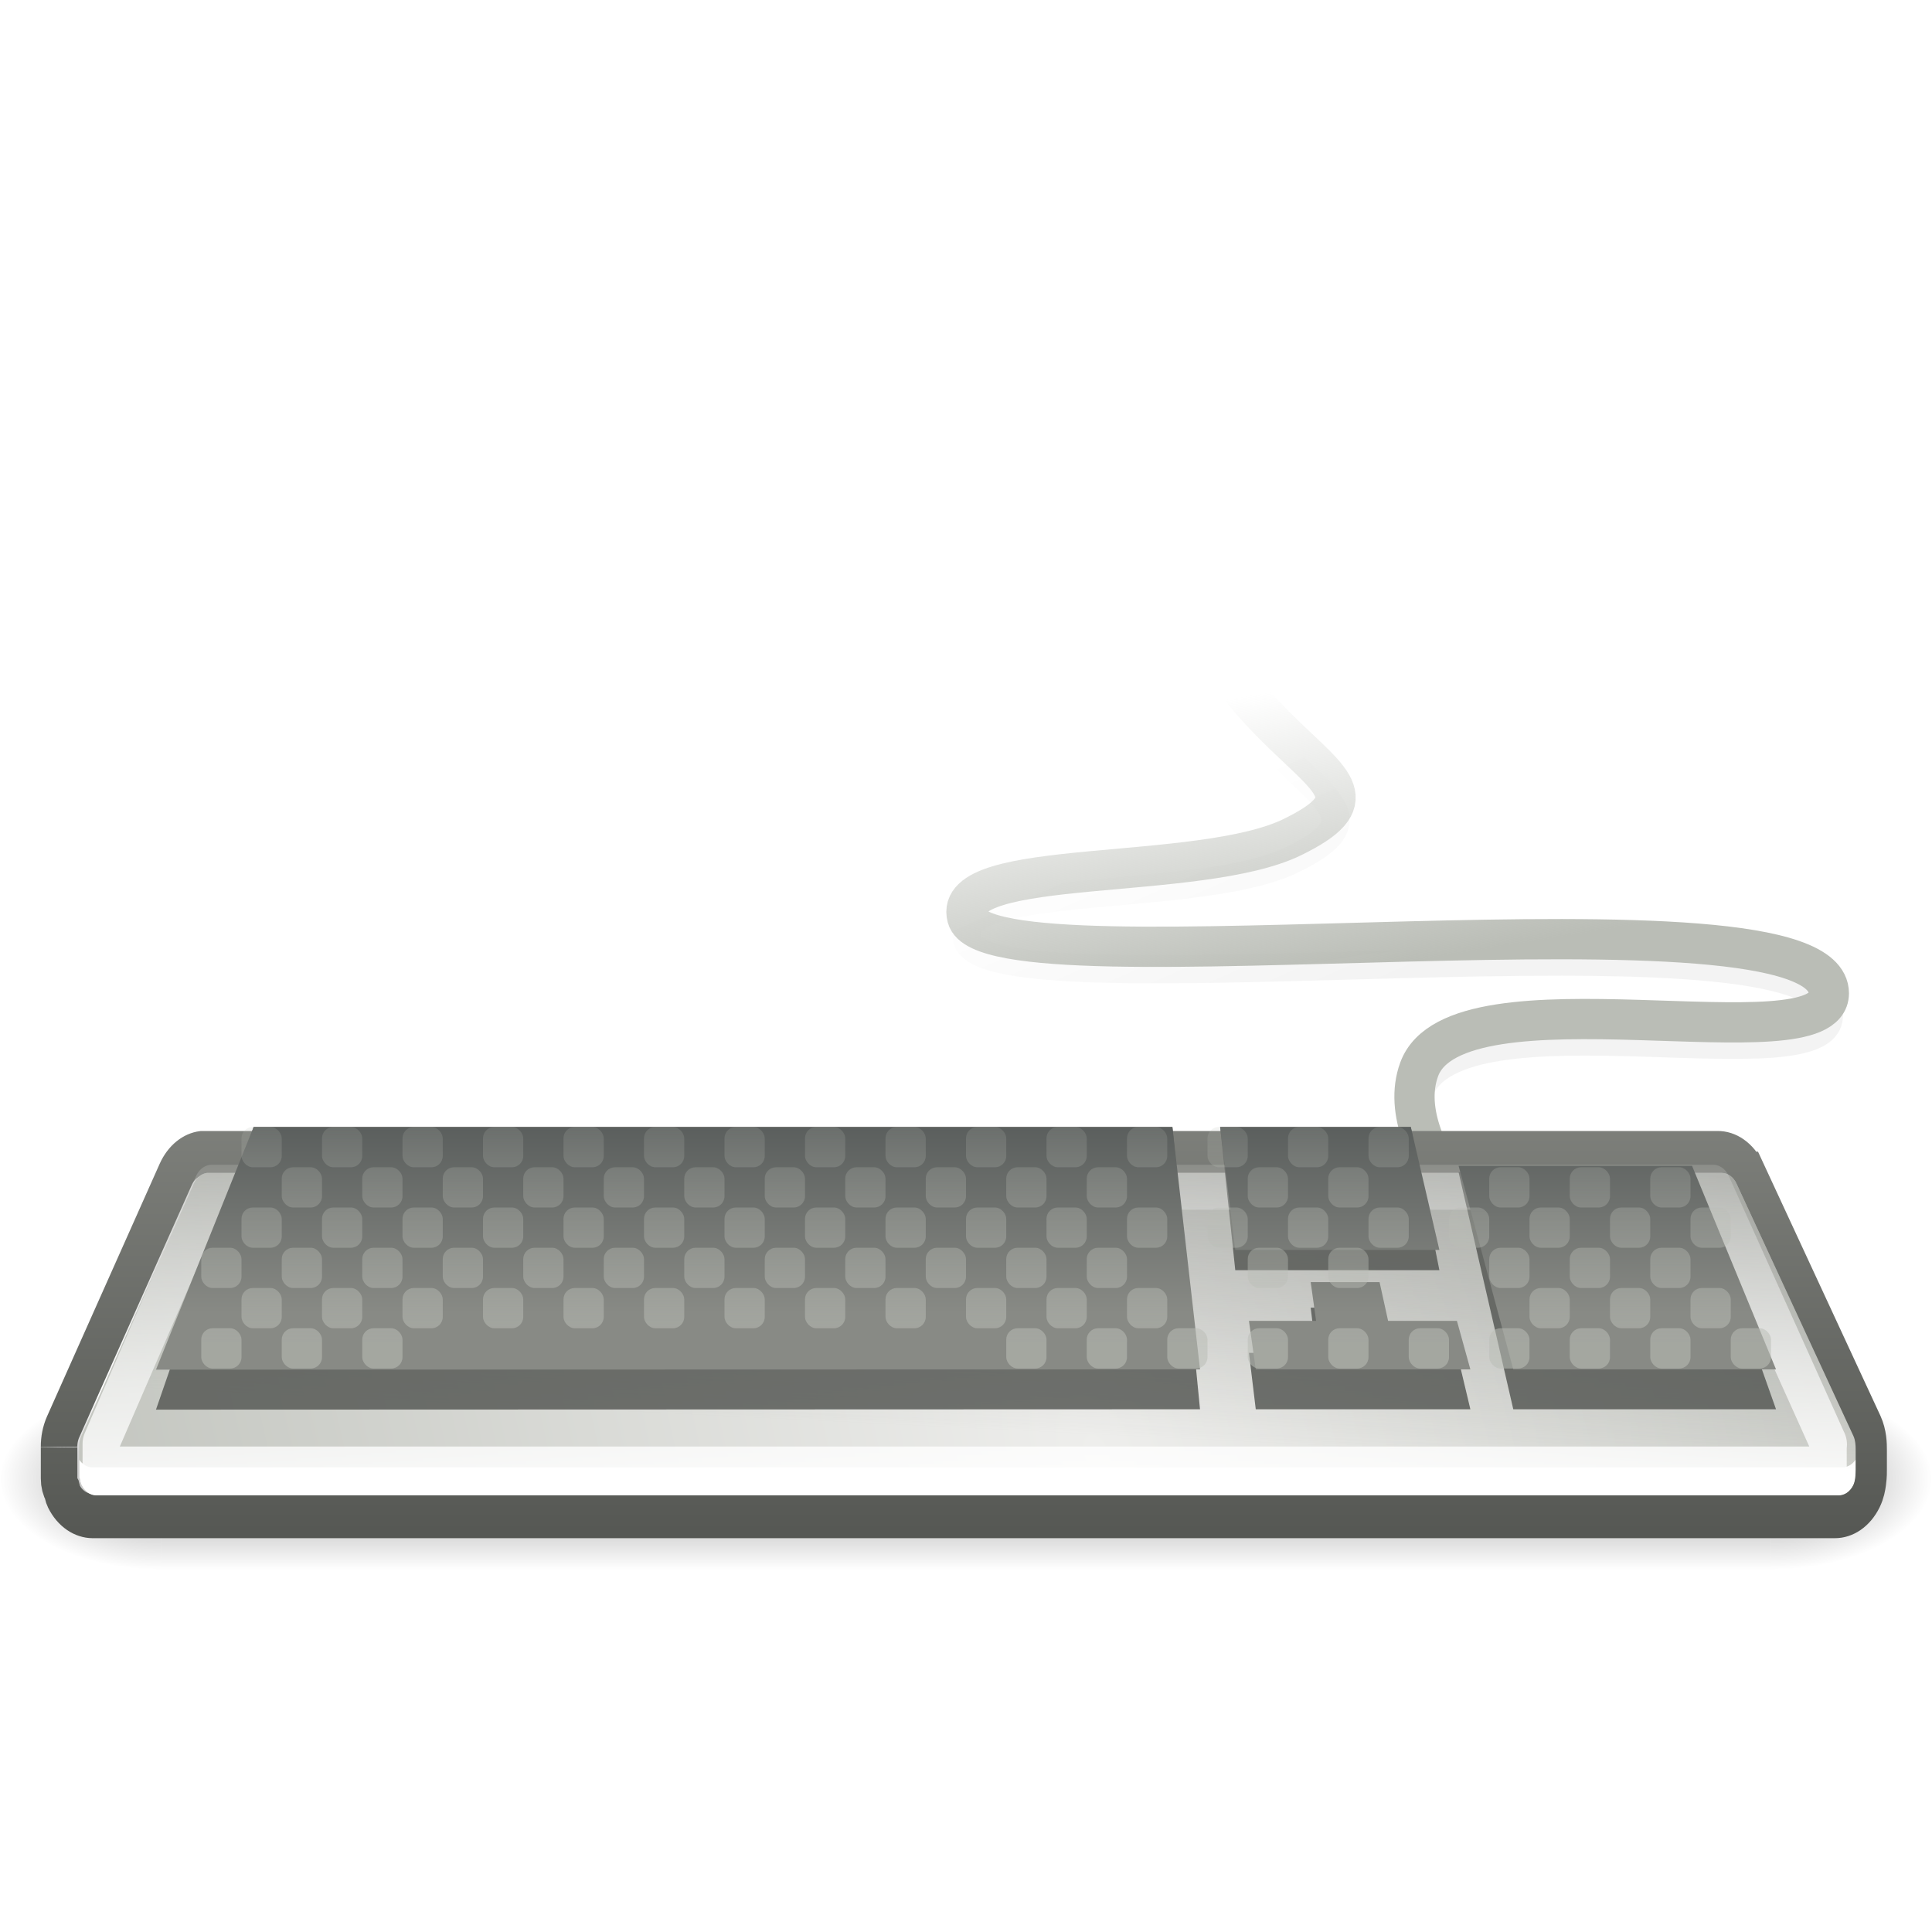 <svg xmlns="http://www.w3.org/2000/svg" xmlns:svg="http://www.w3.org/2000/svg" xmlns:xlink="http://www.w3.org/1999/xlink" id="svg8004" width="48" height="48"><defs id="defs8006"><linearGradient id="linearGradient5870" x1="305.5" x2="305.5" y1="83.375" y2="75.624" gradientUnits="userSpaceOnUse" xlink:href="#linearGradient3832"/><linearGradient id="linearGradient5868" x1="305.5" x2="305.5" y1="83.375" y2="75.624" gradientUnits="userSpaceOnUse" xlink:href="#linearGradient3832"/><linearGradient id="linearGradient5866" x1="305.5" x2="305.5" y1="83.375" y2="75.624" gradientUnits="userSpaceOnUse" xlink:href="#linearGradient3832"/><linearGradient id="linearGradient5864" x1="305.5" x2="305.5" y1="83.375" y2="75.624" gradientUnits="userSpaceOnUse" xlink:href="#linearGradient3832"/><linearGradient id="linearGradient5862" x1="305.5" x2="305.5" y1="83.375" y2="75.624" gradientUnits="userSpaceOnUse" xlink:href="#linearGradient3832"/><linearGradient id="linearGradient5860" x1="305.5" x2="305.5" y1="83.375" y2="75.624" gradientUnits="userSpaceOnUse" xlink:href="#linearGradient3832"/><linearGradient id="linearGradient5858" x1="305.5" x2="305.5" y1="83.375" y2="75.624" gradientUnits="userSpaceOnUse" xlink:href="#linearGradient3832"/><linearGradient id="linearGradient5856" x1="305.5" x2="305.5" y1="83.375" y2="75.624" gradientUnits="userSpaceOnUse" xlink:href="#linearGradient3832"/><linearGradient id="linearGradient5854" x1="305.5" x2="305.5" y1="83.375" y2="75.624" gradientUnits="userSpaceOnUse" xlink:href="#linearGradient3832"/><linearGradient id="linearGradient5852" x1="305.5" x2="305.5" y1="83.375" y2="75.624" gradientUnits="userSpaceOnUse" xlink:href="#linearGradient3832"/><linearGradient id="linearGradient5850" x1="305.5" x2="305.5" y1="83.375" y2="75.624" gradientUnits="userSpaceOnUse" xlink:href="#linearGradient3832"/><linearGradient id="linearGradient5848" x1="305.5" x2="305.5" y1="83.375" y2="75.624" gradientUnits="userSpaceOnUse" xlink:href="#linearGradient3832"/><linearGradient id="linearGradient5846" x1="305.5" x2="305.5" y1="83.375" y2="75.624" gradientUnits="userSpaceOnUse" xlink:href="#linearGradient3832"/><linearGradient id="linearGradient5844" x1="305.5" x2="305.5" y1="83.375" y2="75.624" gradientUnits="userSpaceOnUse" xlink:href="#linearGradient3832"/><linearGradient id="linearGradient5842" x1="305.5" x2="305.5" y1="83.375" y2="75.624" gradientUnits="userSpaceOnUse" xlink:href="#linearGradient3832"/><linearGradient id="linearGradient5840" x1="305.5" x2="305.5" y1="83.375" y2="75.624" gradientUnits="userSpaceOnUse" xlink:href="#linearGradient3832"/><linearGradient id="linearGradient5838" x1="305.5" x2="305.5" y1="83.375" y2="75.624" gradientUnits="userSpaceOnUse" xlink:href="#linearGradient3832"/><linearGradient id="linearGradient5836" x1="305.5" x2="305.5" y1="83.375" y2="75.624" gradientUnits="userSpaceOnUse" xlink:href="#linearGradient3832"/><linearGradient id="linearGradient5834" x1="305.5" x2="305.5" y1="83.375" y2="75.624" gradientUnits="userSpaceOnUse" xlink:href="#linearGradient3832"/><linearGradient id="linearGradient5832" x1="305.5" x2="305.5" y1="83.375" y2="75.624" gradientUnits="userSpaceOnUse" xlink:href="#linearGradient3832"/><linearGradient id="linearGradient5830" x1="305.5" x2="305.5" y1="83.375" y2="75.624" gradientUnits="userSpaceOnUse" xlink:href="#linearGradient3832"/><linearGradient id="linearGradient5828" x1="305.5" x2="305.5" y1="83.375" y2="75.624" gradientUnits="userSpaceOnUse" xlink:href="#linearGradient3832"/><linearGradient id="linearGradient5826" x1="305.5" x2="305.5" y1="83.375" y2="75.624" gradientUnits="userSpaceOnUse" xlink:href="#linearGradient3832"/><linearGradient id="linearGradient5824" x1="305.5" x2="305.5" y1="83.375" y2="75.624" gradientUnits="userSpaceOnUse" xlink:href="#linearGradient3832"/><linearGradient id="linearGradient5822" x1="305.5" x2="305.5" y1="83.375" y2="75.624" gradientUnits="userSpaceOnUse" xlink:href="#linearGradient3832"/><linearGradient id="linearGradient5820" x1="305.5" x2="305.5" y1="83.375" y2="75.624" gradientUnits="userSpaceOnUse" xlink:href="#linearGradient3832"/><linearGradient id="linearGradient5818" x1="305.5" x2="305.5" y1="83.375" y2="75.624" gradientUnits="userSpaceOnUse" xlink:href="#linearGradient3832"/><linearGradient id="linearGradient5816" x1="305.5" x2="305.5" y1="83.375" y2="75.624" gradientUnits="userSpaceOnUse" xlink:href="#linearGradient3832"/><linearGradient id="linearGradient5814" x1="305.5" x2="305.5" y1="83.375" y2="75.624" gradientUnits="userSpaceOnUse" xlink:href="#linearGradient3832"/><linearGradient id="linearGradient5812" x1="305.5" x2="305.5" y1="83.375" y2="75.624" gradientUnits="userSpaceOnUse" xlink:href="#linearGradient3832"/><linearGradient id="linearGradient5810" x1="305.5" x2="305.5" y1="83.375" y2="75.624" gradientUnits="userSpaceOnUse" xlink:href="#linearGradient3832"/><linearGradient id="linearGradient5808" x1="305.5" x2="305.5" y1="83.375" y2="75.624" gradientUnits="userSpaceOnUse" xlink:href="#linearGradient3832"/><linearGradient id="linearGradient5806" x1="305.5" x2="305.5" y1="83.375" y2="75.624" gradientUnits="userSpaceOnUse" xlink:href="#linearGradient3832"/><linearGradient id="linearGradient5804" x1="305.5" x2="305.5" y1="83.375" y2="75.624" gradientUnits="userSpaceOnUse" xlink:href="#linearGradient3832"/><linearGradient id="linearGradient5802" x1="305.5" x2="305.5" y1="83.375" y2="75.624" gradientUnits="userSpaceOnUse" xlink:href="#linearGradient3832"/><linearGradient id="linearGradient5800" x1="305.5" x2="305.5" y1="83.375" y2="75.624" gradientUnits="userSpaceOnUse" xlink:href="#linearGradient3832"/><linearGradient id="linearGradient5798" x1="305.5" x2="305.5" y1="83.375" y2="75.624" gradientUnits="userSpaceOnUse" xlink:href="#linearGradient3832"/><linearGradient id="linearGradient5796" x1="305.5" x2="305.5" y1="83.375" y2="75.624" gradientUnits="userSpaceOnUse" xlink:href="#linearGradient3832"/><linearGradient id="linearGradient5794" x1="305.5" x2="305.5" y1="83.375" y2="75.624" gradientUnits="userSpaceOnUse" xlink:href="#linearGradient3832"/><linearGradient id="linearGradient5792" x1="305.5" x2="305.5" y1="83.375" y2="75.624" gradientUnits="userSpaceOnUse" xlink:href="#linearGradient3832"/><linearGradient id="linearGradient5790" x1="305.5" x2="305.5" y1="83.375" y2="75.624" gradientUnits="userSpaceOnUse" xlink:href="#linearGradient3832"/><linearGradient id="linearGradient5788" x1="305.5" x2="305.5" y1="83.375" y2="75.624" gradientUnits="userSpaceOnUse" xlink:href="#linearGradient3832"/><linearGradient id="linearGradient5786" x1="305.5" x2="305.5" y1="83.375" y2="75.624" gradientUnits="userSpaceOnUse" xlink:href="#linearGradient3832"/><linearGradient id="linearGradient5784" x1="305.5" x2="305.5" y1="83.375" y2="75.624" gradientUnits="userSpaceOnUse" xlink:href="#linearGradient3832"/><linearGradient id="linearGradient5782" x1="305.5" x2="305.5" y1="83.375" y2="75.624" gradientUnits="userSpaceOnUse" xlink:href="#linearGradient3832"/><linearGradient id="linearGradient5780" x1="305.5" x2="305.5" y1="83.375" y2="75.624" gradientUnits="userSpaceOnUse" xlink:href="#linearGradient3832"/><linearGradient id="linearGradient5778" x1="305.5" x2="305.5" y1="83.375" y2="75.624" gradientUnits="userSpaceOnUse" xlink:href="#linearGradient3832"/><linearGradient id="linearGradient5776" x1="305.5" x2="305.5" y1="83.375" y2="75.624" gradientUnits="userSpaceOnUse" xlink:href="#linearGradient3832"/><linearGradient id="linearGradient5774" x1="305.5" x2="305.5" y1="83.375" y2="75.624" gradientUnits="userSpaceOnUse" xlink:href="#linearGradient3832"/><linearGradient id="linearGradient5772" x1="305.5" x2="305.5" y1="83.375" y2="75.624" gradientUnits="userSpaceOnUse" xlink:href="#linearGradient3832"/><linearGradient id="linearGradient5770" x1="305.5" x2="305.5" y1="83.375" y2="75.624" gradientUnits="userSpaceOnUse" xlink:href="#linearGradient3832"/><linearGradient id="linearGradient5768" x1="305.5" x2="305.5" y1="83.375" y2="75.624" gradientUnits="userSpaceOnUse" xlink:href="#linearGradient3832"/><linearGradient id="linearGradient5766" x1="305.5" x2="305.5" y1="83.375" y2="75.624" gradientUnits="userSpaceOnUse" xlink:href="#linearGradient3832"/><linearGradient id="linearGradient5764" x1="305.5" x2="305.5" y1="83.375" y2="75.624" gradientUnits="userSpaceOnUse" xlink:href="#linearGradient3832"/><linearGradient id="linearGradient5762" x1="305.5" x2="305.5" y1="83.375" y2="75.624" gradientUnits="userSpaceOnUse" xlink:href="#linearGradient3832"/><linearGradient id="linearGradient5760" x1="305.5" x2="305.5" y1="83.375" y2="75.624" gradientUnits="userSpaceOnUse" xlink:href="#linearGradient3832"/><linearGradient id="linearGradient5758" x1="305.5" x2="305.5" y1="83.375" y2="75.624" gradientUnits="userSpaceOnUse" xlink:href="#linearGradient3832"/><linearGradient id="linearGradient5756" x1="305.5" x2="305.5" y1="83.375" y2="75.624" gradientUnits="userSpaceOnUse" xlink:href="#linearGradient3832"/><linearGradient id="linearGradient5754" x1="305.5" x2="305.5" y1="83.375" y2="75.624" gradientUnits="userSpaceOnUse" xlink:href="#linearGradient3832"/><linearGradient id="linearGradient5752" x1="305.5" x2="305.5" y1="83.375" y2="75.624" gradientUnits="userSpaceOnUse" xlink:href="#linearGradient3832"/><linearGradient id="linearGradient5750" x1="305.5" x2="305.5" y1="83.375" y2="75.624" gradientUnits="userSpaceOnUse" xlink:href="#linearGradient3832"/><linearGradient id="linearGradient5748" x1="305.5" x2="305.5" y1="83.375" y2="75.624" gradientUnits="userSpaceOnUse" xlink:href="#linearGradient3832"/><linearGradient id="linearGradient5746" x1="305.5" x2="305.5" y1="83.375" y2="75.624" gradientUnits="userSpaceOnUse" xlink:href="#linearGradient3832"/><linearGradient id="linearGradient5744" x1="305.5" x2="305.5" y1="83.375" y2="75.624" gradientUnits="userSpaceOnUse" xlink:href="#linearGradient3832"/><linearGradient id="linearGradient5742" x1="305.5" x2="305.5" y1="83.375" y2="75.624" gradientUnits="userSpaceOnUse" xlink:href="#linearGradient3832"/><linearGradient id="linearGradient5740" x1="305.5" x2="305.5" y1="83.375" y2="75.624" gradientUnits="userSpaceOnUse" xlink:href="#linearGradient3832"/><linearGradient id="linearGradient5738" x1="305.5" x2="305.5" y1="83.375" y2="75.624" gradientUnits="userSpaceOnUse" xlink:href="#linearGradient3832"/><linearGradient id="linearGradient5736" x1="305.5" x2="305.5" y1="83.375" y2="75.624" gradientUnits="userSpaceOnUse" xlink:href="#linearGradient3832"/><linearGradient id="linearGradient5734" x1="305.5" x2="305.5" y1="83.375" y2="75.624" gradientUnits="userSpaceOnUse" xlink:href="#linearGradient3832"/><linearGradient id="linearGradient5732" x1="305.5" x2="305.5" y1="83.375" y2="75.624" gradientUnits="userSpaceOnUse" xlink:href="#linearGradient3832"/><linearGradient id="linearGradient5730" x1="305.5" x2="305.5" y1="83.375" y2="75.624" gradientUnits="userSpaceOnUse" xlink:href="#linearGradient3832"/><linearGradient id="linearGradient5728" x1="305.5" x2="305.5" y1="83.375" y2="75.624" gradientUnits="userSpaceOnUse" xlink:href="#linearGradient3832"/><linearGradient id="linearGradient5726" x1="305.5" x2="305.5" y1="83.375" y2="75.624" gradientUnits="userSpaceOnUse" xlink:href="#linearGradient3832"/><linearGradient id="linearGradient5724" x1="305.5" x2="305.5" y1="83.375" y2="75.624" gradientUnits="userSpaceOnUse" xlink:href="#linearGradient3832"/><linearGradient id="linearGradient5722" x1="305.5" x2="305.5" y1="83.375" y2="75.624" gradientUnits="userSpaceOnUse" xlink:href="#linearGradient3832"/><linearGradient id="linearGradient5720" x1="305.5" x2="305.5" y1="83.375" y2="75.624" gradientUnits="userSpaceOnUse" xlink:href="#linearGradient3832"/><linearGradient id="linearGradient5718" x1="305.5" x2="305.5" y1="83.375" y2="75.624" gradientUnits="userSpaceOnUse" xlink:href="#linearGradient3832"/><linearGradient id="linearGradient5716" x1="305.5" x2="305.5" y1="83.375" y2="75.624" gradientUnits="userSpaceOnUse" xlink:href="#linearGradient3832"/><linearGradient id="linearGradient5714" x1="305.5" x2="305.5" y1="83.375" y2="75.624" gradientUnits="userSpaceOnUse" xlink:href="#linearGradient3832"/><linearGradient id="linearGradient5712" x1="305.5" x2="305.5" y1="83.375" y2="75.624" gradientUnits="userSpaceOnUse" xlink:href="#linearGradient3832"/><linearGradient id="linearGradient5710" x1="305.5" x2="305.5" y1="83.375" y2="75.624" gradientUnits="userSpaceOnUse" xlink:href="#linearGradient3832"/><linearGradient id="linearGradient5708" x1="305.5" x2="305.5" y1="83.375" y2="75.624" gradientUnits="userSpaceOnUse" xlink:href="#linearGradient3832"/><linearGradient id="linearGradient5706" x1="305.5" x2="305.5" y1="83.375" y2="75.624" gradientUnits="userSpaceOnUse" xlink:href="#linearGradient3832"/><linearGradient id="linearGradient5704" x1="305.5" x2="305.5" y1="83.375" y2="75.624" gradientUnits="userSpaceOnUse" xlink:href="#linearGradient3832"/><linearGradient id="linearGradient5702" x1="305.5" x2="305.5" y1="83.375" y2="75.624" gradientUnits="userSpaceOnUse" xlink:href="#linearGradient3832"/><linearGradient id="linearGradient5700" x1="305.5" x2="305.5" y1="83.375" y2="75.624" gradientUnits="userSpaceOnUse" xlink:href="#linearGradient3832"/><linearGradient id="linearGradient5698" x1="305.5" x2="305.5" y1="83.375" y2="75.624" gradientUnits="userSpaceOnUse" xlink:href="#linearGradient3832"/><linearGradient id="linearGradient5696" x1="305.5" x2="305.5" y1="83.375" y2="75.624" gradientUnits="userSpaceOnUse" xlink:href="#linearGradient3832"/><linearGradient id="linearGradient5694" x1="305.5" x2="305.5" y1="83.375" y2="75.624" gradientUnits="userSpaceOnUse" xlink:href="#linearGradient3832"/><linearGradient id="linearGradient5692" x1="305.5" x2="305.5" y1="83.375" y2="75.624" gradientUnits="userSpaceOnUse" xlink:href="#linearGradient3832"/><linearGradient id="linearGradient5690" x1="305.5" x2="305.5" y1="83.375" y2="75.624" gradientUnits="userSpaceOnUse" xlink:href="#linearGradient3832"/><linearGradient id="linearGradient5688" x1="305.5" x2="305.5" y1="83.375" y2="75.624" gradientUnits="userSpaceOnUse" xlink:href="#linearGradient3832"/><linearGradient id="linearGradient5686" x1="305.5" x2="305.5" y1="83.375" y2="75.624" gradientUnits="userSpaceOnUse" xlink:href="#linearGradient3832"/><linearGradient id="linearGradient5684" x1="305.5" x2="305.5" y1="83.375" y2="75.624" gradientUnits="userSpaceOnUse" xlink:href="#linearGradient3832"/><linearGradient id="linearGradient5682" x1="305.5" x2="305.5" y1="83.375" y2="75.624" gradientUnits="userSpaceOnUse" xlink:href="#linearGradient3832"/><linearGradient id="linearGradient3832"><stop id="stop3834" offset="0" stop-color="#babdb6" stop-opacity="1"/><stop id="stop3836" offset="1" stop-color="#babdb6" stop-opacity="0"/></linearGradient><linearGradient id="linearGradient5872" x1="305.5" x2="305.5" y1="83.375" y2="75.624" gradientUnits="userSpaceOnUse" xlink:href="#linearGradient3832"/><linearGradient id="linearGradient4574"><stop id="stop4576" offset="0" stop-color="#2e3436" stop-opacity="1"/><stop id="stop4578" offset="1" stop-color="#888a85" stop-opacity="1"/></linearGradient><linearGradient id="linearGradient5971" x1="316.183" x2="316.183" y1="83.225" y2="90.82" gradientTransform="matrix(0.958,0,0,1.206,-282.667,-76.91)" gradientUnits="userSpaceOnUse" xlink:href="#linearGradient4574"/><linearGradient id="linearGradient3833"><stop id="stop3835" offset="0" stop-color="#fff" stop-opacity="1"/><stop id="stop3837" offset="1" stop-color="#fff" stop-opacity="0"/></linearGradient><linearGradient id="linearGradient3212" x1="178.917" x2="178.917" y1="409.985" y2="371.447" gradientUnits="userSpaceOnUse" xlink:href="#linearGradient3833"/><linearGradient id="linearGradient3216" x1="147.5" x2="145.437" y1="353.404" y2="404.662" gradientUnits="userSpaceOnUse" xlink:href="#linearGradient2740"/><filter id="filter3523" width="1.012" height="1.733" x="-.006" y="-.366"><feGaussianBlur id="feGaussianBlur3525" stdDeviation=".572"/></filter><linearGradient id="linearGradient2748"><stop id="stop2750" offset="0" stop-color="#eeeeec" stop-opacity="1"/><stop id="stop2752" offset="1" stop-color="#babdb6" stop-opacity="1"/></linearGradient><radialGradient id="radialGradient3214" cx="139.852" cy="260.935" r="112.594" fx="139.852" fy="260.935" gradientTransform="matrix(-0.995,-1.723,1.125,-0.65,7.412,817.829)" gradientUnits="userSpaceOnUse" xlink:href="#linearGradient2748"/><clipPath id="clipPath3519" clipPathUnits="userSpaceOnUse"><path id="path3521" fill="#000" fill-opacity="1" stroke="none" stroke-dashoffset=".361" stroke-linecap="square" stroke-linejoin="miter" stroke-miterlimit="4" stroke-opacity="1" stroke-width="1" d="M 49.053,377.918 C 48.342,377.991 47.713,378.41 47.373,379.039 L 33.093,405.421 C 32.921,405.746 32.838,406.094 32.844,406.448 C 32.844,406.459 32.843,406.469 32.844,406.479 L 32.844,409.466 L 32.844,409.777 L 32.906,409.777 C 32.951,410.037 33.015,410.29 33.155,410.524 C 33.543,411.173 34.234,411.577 34.99,411.582 L 255.853,411.582 C 256.619,411.583 257.33,411.182 257.72,410.524 C 257.858,410.292 257.926,410.035 257.969,409.777 C 258.018,409.486 258.031,408.906 258.031,408.906 L 258.031,406.821 C 258.031,406.329 257.996,405.834 257.751,405.39 L 242.911,379.007 C 242.522,378.327 241.796,377.911 241.013,377.918 L 49.271,377.918 C 49.198,377.915 49.126,377.915 49.053,377.918 z" display="inline" enable-background="new"/></clipPath><linearGradient id="linearGradient4538"><stop id="stop4540" offset="0" stop-color="#555753" stop-opacity="1"/><stop id="stop4542" offset="1" stop-color="#888a85" stop-opacity="1"/></linearGradient><linearGradient id="linearGradient3210" x1="110.532" x2="110.532" y1="416.369" y2="360.967" gradientUnits="userSpaceOnUse" xlink:href="#linearGradient4538"/><linearGradient id="linearGradient2740"><stop id="stop2742" offset="0" stop-color="#888a85" stop-opacity="1"/><stop id="stop2744" offset="1" stop-color="#888a85" stop-opacity="0"/></linearGradient><linearGradient id="linearGradient3208" x1="147.5" x2="145.437" y1="353.404" y2="404.662" gradientUnits="userSpaceOnUse" xlink:href="#linearGradient2740"/><linearGradient id="linearGradient3847"><stop id="stop3849" offset="0" stop-color="#babdb6" stop-opacity="1"/><stop id="stop3851" offset="1" stop-color="#babdb6" stop-opacity="0"/></linearGradient><linearGradient id="linearGradient5982" x1="328.628" x2="327.479" y1="74.433" y2="67.362" gradientTransform="translate(-297.148,-49.965)" gradientUnits="userSpaceOnUse" xlink:href="#linearGradient3847"/><filter id="filter4777"><feGaussianBlur id="feGaussianBlur4779" stdDeviation=".395"/></filter><linearGradient id="linearGradient4783"><stop id="stop4785" offset="0" stop-color="#000" stop-opacity="1"/><stop id="stop4787" offset="1" stop-color="#000" stop-opacity="0"/></linearGradient><linearGradient id="linearGradient5985" x1="329.865" x2="327.39" y1="75.494" y2="69.837" gradientTransform="translate(-297,-50.442)" gradientUnits="userSpaceOnUse" xlink:href="#linearGradient4783"/><linearGradient id="linearGradient3042"><stop id="stop3044" offset="0" stop-color="#000" stop-opacity="0"/><stop id="stop3050" offset=".5" stop-color="#000" stop-opacity="1"/><stop id="stop3046" offset="1" stop-color="#000" stop-opacity="0"/></linearGradient><linearGradient id="linearGradient3048" x1="37.031" x2="37.031" y1="35.063" y2="29.995" gradientTransform="matrix(1,0,0,0.889,0,3.833)" gradientUnits="userSpaceOnUse" xlink:href="#linearGradient3042"/><radialGradient id="radialGradient3038" cx="3" cy="33.214" r="3" fx="3" fy="33.214" gradientTransform="matrix(0,-0.75,1.333,0,-88.286,-30.5)" gradientUnits="userSpaceOnUse" xlink:href="#linearGradient3028"/><linearGradient id="linearGradient3028"><stop id="stop3030" offset="0" stop-color="#000" stop-opacity="1"/><stop id="stop3032" offset="1" stop-color="#000" stop-opacity="0"/></linearGradient><radialGradient id="radialGradient3034" cx="3" cy="33.214" r="3" fx="3" fy="33.214" gradientTransform="matrix(0,-0.75,1.333,0,-40.286,35)" gradientUnits="userSpaceOnUse" xlink:href="#linearGradient3028"/></defs><g id="layer1"><g id="g3052" display="inline" opacity=".4" transform="translate(0,4)"><rect id="rect3026" width="4" height="4.5" x="0" y="30.5" fill="url(#radialGradient3034)" fill-opacity="1" stroke="none" stroke-dasharray="none" stroke-linejoin="round" stroke-miterlimit="4" stroke-opacity="1" stroke-width="1" opacity="1"/><rect id="rect3036" width="4" height="4.5" x="-48" y="-35" fill="url(#radialGradient3038)" fill-opacity="1" stroke="none" stroke-dasharray="none" stroke-linejoin="round" stroke-miterlimit="4" stroke-opacity="1" stroke-width="1" display="inline" opacity="1" transform="scale(-1,-1)"/><rect id="rect3040" width="40" height="4.5" x="4" y="30.5" fill="url(#linearGradient3048)" fill-opacity="1" stroke="none" stroke-dasharray="none" stroke-linejoin="round" stroke-miterlimit="4" stroke-opacity="1" stroke-width="1" opacity="1"/></g><path id="path4625" fill="none" fill-opacity="1" fill-rule="evenodd" stroke="url(#linearGradient5985)" stroke-dasharray="none" stroke-linecap="butt" stroke-linejoin="miter" stroke-miterlimit="4" stroke-opacity="1" stroke-width=".7" d="M 37.777,32.058 C 37.777,32.058 34.491,29.223 35.259,27.126 C 36.192,24.574 45.437,27.034 45.437,25.237 C 45.437,22.351 24.562,25.321 24.03,23.348 C 23.625,21.845 29.808,22.481 32.11,21.355 C 35.756,19.571 28.945,19.576 28.752,11.491" display="inline" enable-background="new" filter="url(#filter4777)" opacity=".215"/><path id="path3590" fill="none" fill-opacity="1" fill-rule="evenodd" stroke="url(#linearGradient5982)" stroke-dasharray="none" stroke-linecap="butt" stroke-linejoin="miter" stroke-miterlimit="4" stroke-opacity="1" stroke-width="1" d="M 37.777,31.5 C 37.777,31.5 34.491,28.665 35.259,26.568 C 36.192,24.016 45.437,26.476 45.437,24.679 C 45.437,21.793 24.562,24.763 24.03,22.79 C 23.625,21.287 29.808,21.923 32.11,20.797 C 35.756,19.013 28.945,19.018 28.752,10.933" display="inline" enable-background="new"/><path id="path3698" fill="url(#linearGradient3208)" fill-opacity="1" stroke="url(#linearGradient3210)" stroke-dasharray="none" stroke-dashoffset=".361" stroke-linecap="square" stroke-linejoin="miter" stroke-miterlimit="4" stroke-opacity="1" stroke-width="4.63" d="M 48.844,375.812 C 47.435,375.957 46.206,376.787 45.531,378.031 L 31.25,404.406 C 30.915,405.039 30.738,405.76 30.75,406.469 C 30.749,406.391 30.746,406.413 30.75,406.531 L 30.75,409.469 L 30.75,409.781 C 30.746,410.217 30.877,410.642 31.125,411 C 31.201,411.22 31.198,411.382 31.344,411.625 C 32.103,412.895 33.491,413.679 35,413.688 L 255.844,413.688 C 257.356,413.691 258.756,412.903 259.531,411.594 C 259.861,411.036 259.965,410.518 260.031,410.125 C 260.145,409.446 260.125,408.969 260.125,408.969 C 260.125,408.948 260.125,408.927 260.125,408.906 L 260.125,406.812 C 260.125,406.216 260.119,405.297 259.594,404.344 L 244.75,377.969 C 244.74,377.969 244.729,377.969 244.719,377.969 C 243.949,376.622 242.52,375.797 240.969,375.812 L 49.375,375.812 C 49.342,375.811 49.314,375.813 49.281,375.812 C 49.171,375.809 49.08,375.807 48.969,375.812 C 48.927,375.811 48.885,375.811 48.844,375.812 z" display="inline" enable-background="new" transform="matrix(0.196,0,0,0.238,-4.559,-60.793)"/><g id="g3594" clip-path="url(#clipPath3519)" display="inline" transform="matrix(0.196,0,0,0.238,-4.471,-60.804)"><path id="path3596" fill="url(#radialGradient3214)" fill-opacity="1" stroke="none" stroke-dashoffset=".361" stroke-linecap="square" stroke-linejoin="miter" stroke-miterlimit="4" stroke-opacity="1" stroke-width="1" d="M 49.053,377.918 C 48.342,377.991 47.713,378.41 47.373,379.039 L 33.093,405.421 C 32.921,405.746 32.838,406.094 32.844,406.448 C 32.844,406.459 32.843,406.469 32.844,406.479 L 32.844,409.466 L 32.844,409.777 L 32.906,409.777 C 32.951,410.037 33.015,410.29 33.155,410.524 C 33.543,411.173 34.234,411.577 34.99,411.582 L 255.853,411.582 C 256.619,411.583 257.33,411.182 257.72,410.524 C 257.858,410.292 257.926,410.035 257.969,409.777 C 258.018,409.486 258.031,408.906 258.031,408.906 L 258.031,406.821 C 258.031,406.329 257.996,405.834 257.751,405.39 L 242.911,379.007 C 242.522,378.327 241.796,377.911 241.013,377.918 L 49.271,377.918 C 49.198,377.915 49.126,377.915 49.053,377.918 z" display="inline" enable-background="new"/><path id="path3598" fill="#fff" fill-opacity="1" stroke="none" stroke-dashoffset=".361" stroke-linecap="square" stroke-linejoin="miter" stroke-miterlimit="4" stroke-opacity="1" stroke-width="1" d="M 32.844,407.844 L 32.844,409.469 L 32.844,409.781 L 32.906,409.781 C 32.952,410.041 33.016,410.297 33.156,410.531 C 33.544,411.18 34.244,411.59 35,411.594 L 255.844,411.594 C 256.609,411.595 257.329,411.19 257.719,410.531 C 257.856,410.299 257.926,410.039 257.969,409.781 C 258.017,409.49 258.031,408.906 258.031,408.906 L 258.031,407.844 C 257.622,408.348 257.005,408.658 256.344,408.656 L 34.5,408.656 C 33.847,408.653 33.25,408.341 32.844,407.844 z" display="inline" enable-background="new" filter="url(#filter3523)" opacity="1"/><path id="path3600" fill="url(#linearGradient3216)" fill-opacity="1" stroke="none" stroke-dashoffset=".361" stroke-linecap="square" stroke-linejoin="miter" stroke-miterlimit="4" stroke-opacity="1" stroke-width="1" d="M 49.053,377.918 C 48.342,377.991 47.713,378.41 47.373,379.039 L 33.093,405.421 C 32.921,405.746 32.838,406.094 32.844,406.448 C 32.844,406.459 32.843,406.469 32.844,406.479 L 32.844,409.466 L 32.844,409.777 L 32.906,409.777 C 32.951,410.037 33.015,410.29 33.155,410.524 C 33.543,411.173 34.234,411.577 34.99,411.582 L 255.853,411.582 C 256.619,411.583 257.33,411.182 257.72,410.524 C 257.858,410.292 257.926,410.035 257.969,409.777 C 258.018,409.486 258.031,408.906 258.031,408.906 L 258.031,406.821 C 258.031,406.329 257.996,405.834 257.751,405.39 L 242.911,379.007 C 242.522,378.327 241.796,377.911 241.013,377.918 L 49.271,377.918 C 49.198,377.915 49.126,377.915 49.053,377.918 z" display="inline" enable-background="new"/></g><path id="path3702" fill="#555753" fill-opacity="1" fill-rule="evenodd" stroke="none" stroke-linecap="butt" stroke-linejoin="miter" stroke-opacity="1" stroke-width="1" d="M 6.301,28 L 3.875,35.022 L 29.814,35.013 L 29.128,28 L 6.301,28 z M 30.314,28 L 30.69,31.557 L 35.761,31.557 L 35.051,28 L 30.314,28 z M 36.238,29.122 L 37.597,35.013 L 44.125,35.013 L 42.038,29.122 L 36.238,29.122 z M 32.564,32.489 L 32.698,33.611 L 31.03,33.611 L 31.199,35.013 L 36.531,35.013 L 36.197,33.611 L 34.487,33.611 L 34.275,32.489 L 32.564,32.489 z" display="inline" enable-background="new" opacity=".831"/><path id="path3831" fill="none" fill-opacity="1" stroke="url(#linearGradient3212)" stroke-dasharray="none" stroke-dashoffset=".361" stroke-linecap="square" stroke-linejoin="round" stroke-miterlimit="4" stroke-opacity="1" stroke-width="4.582" d="M 49.5,380.406 L 35.344,406.531 L 35.344,409.094 L 255.531,409.094 C 255.542,408.95 255.531,408.844 255.531,408.844 L 255.531,406.812 C 255.531,406.445 255.472,406.43 255.562,406.594 L 240.812,380.406 L 49.5,380.406 z" display="inline" enable-background="new" opacity=".845" transform="matrix(0.195,0,0,0.244,-4.394,-63.322)"/><path id="path3704" fill="url(#linearGradient5971)" fill-opacity="1" fill-rule="evenodd" stroke="none" stroke-linecap="butt" stroke-linejoin="miter" stroke-opacity="1" stroke-width="1" d="M 6.301,28 L 3.875,34.029 L 29.814,34.022 L 29.128,28 L 6.301,28 z M 30.314,28 L 30.69,31.054 L 35.761,31.054 L 35.051,28 L 30.314,28 z M 36.238,28.964 L 37.597,34.022 L 44.125,34.022 L 42.038,28.964 L 36.238,28.964 z M 32.564,31.854 L 32.698,32.817 L 31.03,32.817 L 31.199,34.022 L 36.531,34.022 L 36.197,32.817 L 34.487,32.817 L 34.275,31.854 L 32.564,31.854 z" display="inline" enable-background="new"/><g id="g3735" fill="url(#linearGradient5872)" fill-opacity="1" display="inline" transform="translate(-296,-50)"><rect id="rect4582" width="1" height="1" x="302" y="80" fill="url(#linearGradient5682)" fill-opacity="1" stroke="none" stroke-dasharray="none" stroke-dashoffset=".361" stroke-linecap="round" stroke-linejoin="round" stroke-miterlimit="4" stroke-opacity="1" stroke-width="1" opacity=".554" rx=".281" ry=".281"/><rect id="rect4584" width="1" height="1" x="302" y="82" fill="url(#linearGradient5684)" fill-opacity="1" stroke="none" stroke-dasharray="none" stroke-dashoffset=".361" stroke-linecap="round" stroke-linejoin="round" stroke-miterlimit="4" stroke-opacity="1" stroke-width="1" display="inline" enable-background="new" opacity=".554" rx=".281" ry=".281"/><rect id="rect4586" width="1" height="1" x="301" y="83" fill="url(#linearGradient5686)" fill-opacity="1" stroke="none" stroke-dasharray="none" stroke-dashoffset=".361" stroke-linecap="round" stroke-linejoin="round" stroke-miterlimit="4" stroke-opacity="1" stroke-width="1" display="inline" enable-background="new" opacity=".554" rx=".281" ry=".281"/><rect id="rect4588" width="1" height="1" x="301" y="81" fill="url(#linearGradient5688)" fill-opacity="1" stroke="none" stroke-dasharray="none" stroke-dashoffset=".361" stroke-linecap="round" stroke-linejoin="round" stroke-miterlimit="4" stroke-opacity="1" stroke-width="1" display="inline" enable-background="new" opacity=".554" rx=".281" ry=".281"/><rect id="rect4590" width="1" height="1" x="303" y="81" fill="url(#linearGradient5690)" fill-opacity="1" stroke="none" stroke-dasharray="none" stroke-dashoffset=".361" stroke-linecap="round" stroke-linejoin="round" stroke-miterlimit="4" stroke-opacity="1" stroke-width="1" display="inline" enable-background="new" opacity=".554" rx=".281" ry=".281"/><rect id="rect4592" width="1" height="1" x="303" y="83" fill="url(#linearGradient5692)" fill-opacity="1" stroke="none" stroke-dasharray="none" stroke-dashoffset=".361" stroke-linecap="round" stroke-linejoin="round" stroke-miterlimit="4" stroke-opacity="1" stroke-width="1" display="inline" enable-background="new" opacity=".554" rx=".281" ry=".281"/><rect id="rect4594" width="1" height="1" x="304" y="80" fill="url(#linearGradient5694)" fill-opacity="1" stroke="none" stroke-dasharray="none" stroke-dashoffset=".361" stroke-linecap="round" stroke-linejoin="round" stroke-miterlimit="4" stroke-opacity="1" stroke-width="1" display="inline" enable-background="new" opacity=".554" rx=".281" ry=".281"/><rect id="rect4607" width="1" height="1" x="306" y="80" fill="url(#linearGradient5696)" fill-opacity="1" stroke="none" stroke-dasharray="none" stroke-dashoffset=".361" stroke-linecap="round" stroke-linejoin="round" stroke-miterlimit="4" stroke-opacity="1" stroke-width="1" opacity=".554" rx=".281" ry=".281"/><rect id="rect4609" width="1" height="1" x="306" y="82" fill="url(#linearGradient5698)" fill-opacity="1" stroke="none" stroke-dasharray="none" stroke-dashoffset=".361" stroke-linecap="round" stroke-linejoin="round" stroke-miterlimit="4" stroke-opacity="1" stroke-width="1" display="inline" enable-background="new" opacity=".554" rx=".281" ry=".281"/><rect id="rect4611" width="1" height="1" x="305" y="83" fill="url(#linearGradient5700)" fill-opacity="1" stroke="none" stroke-dasharray="none" stroke-dashoffset=".361" stroke-linecap="round" stroke-linejoin="round" stroke-miterlimit="4" stroke-opacity="1" stroke-width="1" display="inline" enable-background="new" opacity=".554" rx=".281" ry=".281"/><rect id="rect4613" width="1" height="1" x="305" y="81" fill="url(#linearGradient5702)" fill-opacity="1" stroke="none" stroke-dasharray="none" stroke-dashoffset=".361" stroke-linecap="round" stroke-linejoin="round" stroke-miterlimit="4" stroke-opacity="1" stroke-width="1" display="inline" enable-background="new" opacity=".554" rx=".281" ry=".281"/><rect id="rect4615" width="1" height="1" x="307" y="81" fill="url(#linearGradient5704)" fill-opacity="1" stroke="none" stroke-dasharray="none" stroke-dashoffset=".361" stroke-linecap="round" stroke-linejoin="round" stroke-miterlimit="4" stroke-opacity="1" stroke-width="1" display="inline" enable-background="new" opacity=".554" rx=".281" ry=".281"/><rect id="rect4619" width="1" height="1" x="308" y="80" fill="url(#linearGradient5706)" fill-opacity="1" stroke="none" stroke-dasharray="none" stroke-dashoffset=".361" stroke-linecap="round" stroke-linejoin="round" stroke-miterlimit="4" stroke-opacity="1" stroke-width="1" display="inline" enable-background="new" opacity=".554" rx=".281" ry=".281"/><rect id="rect4628" width="1" height="1" x="308" y="82" fill="url(#linearGradient5708)" fill-opacity="1" stroke="none" stroke-dasharray="none" stroke-dashoffset=".361" stroke-linecap="round" stroke-linejoin="round" stroke-miterlimit="4" stroke-opacity="1" stroke-width="1" display="inline" enable-background="new" opacity=".554" rx=".281" ry=".281"/><rect id="rect4630" width="1" height="1" x="304" y="82" fill="url(#linearGradient5710)" fill-opacity="1" stroke="none" stroke-dasharray="none" stroke-dashoffset=".361" stroke-linecap="round" stroke-linejoin="round" stroke-miterlimit="4" stroke-opacity="1" stroke-width="1" display="inline" enable-background="new" opacity=".554" rx=".281" ry=".281"/><rect id="rect4639" width="1" height="1" x="310" y="80" fill="url(#linearGradient5712)" fill-opacity="1" stroke="none" stroke-dasharray="none" stroke-dashoffset=".361" stroke-linecap="round" stroke-linejoin="round" stroke-miterlimit="4" stroke-opacity="1" stroke-width="1" display="inline" enable-background="new" opacity=".554" rx=".281" ry=".281"/><rect id="rect4641" width="1" height="1" x="310" y="82" fill="url(#linearGradient5714)" fill-opacity="1" stroke="none" stroke-dasharray="none" stroke-dashoffset=".361" stroke-linecap="round" stroke-linejoin="round" stroke-miterlimit="4" stroke-opacity="1" stroke-width="1" display="inline" enable-background="new" opacity=".554" rx=".281" ry=".281"/><rect id="rect4645" width="1" height="1" x="309" y="81" fill="url(#linearGradient5716)" fill-opacity="1" stroke="none" stroke-dasharray="none" stroke-dashoffset=".361" stroke-linecap="round" stroke-linejoin="round" stroke-miterlimit="4" stroke-opacity="1" stroke-width="1" display="inline" enable-background="new" opacity=".554" rx=".281" ry=".281"/><rect id="rect4647" width="1" height="1" x="311" y="81" fill="url(#linearGradient5718)" fill-opacity="1" stroke="none" stroke-dasharray="none" stroke-dashoffset=".361" stroke-linecap="round" stroke-linejoin="round" stroke-miterlimit="4" stroke-opacity="1" stroke-width="1" display="inline" enable-background="new" opacity=".554" rx=".281" ry=".281"/><rect id="rect4651" width="1" height="1" x="312" y="80" fill="url(#linearGradient5720)" fill-opacity="1" stroke="none" stroke-dasharray="none" stroke-dashoffset=".361" stroke-linecap="round" stroke-linejoin="round" stroke-miterlimit="4" stroke-opacity="1" stroke-width="1" display="inline" enable-background="new" opacity=".554" rx=".281" ry=".281"/><rect id="rect4653" width="1" height="1" x="314" y="80" fill="url(#linearGradient5722)" fill-opacity="1" stroke="none" stroke-dasharray="none" stroke-dashoffset=".361" stroke-linecap="round" stroke-linejoin="round" stroke-miterlimit="4" stroke-opacity="1" stroke-width="1" display="inline" enable-background="new" opacity=".554" rx=".281" ry=".281"/><rect id="rect4655" width="1" height="1" x="314" y="82" fill="url(#linearGradient5724)" fill-opacity="1" stroke="none" stroke-dasharray="none" stroke-dashoffset=".361" stroke-linecap="round" stroke-linejoin="round" stroke-miterlimit="4" stroke-opacity="1" stroke-width="1" display="inline" enable-background="new" opacity=".554" rx=".281" ry=".281"/><rect id="rect4659" width="1" height="1" x="313" y="81" fill="url(#linearGradient5726)" fill-opacity="1" stroke="none" stroke-dasharray="none" stroke-dashoffset=".361" stroke-linecap="round" stroke-linejoin="round" stroke-miterlimit="4" stroke-opacity="1" stroke-width="1" display="inline" enable-background="new" opacity=".554" rx=".281" ry=".281"/><rect id="rect4661" width="1" height="1" x="315" y="81" fill="url(#linearGradient5728)" fill-opacity="1" stroke="none" stroke-dasharray="none" stroke-dashoffset=".361" stroke-linecap="round" stroke-linejoin="round" stroke-miterlimit="4" stroke-opacity="1" stroke-width="1" display="inline" enable-background="new" opacity=".554" rx=".281" ry=".281"/><rect id="rect4665" width="1" height="1" x="316" y="80" fill="url(#linearGradient5730)" fill-opacity="1" stroke="none" stroke-dasharray="none" stroke-dashoffset=".361" stroke-linecap="round" stroke-linejoin="round" stroke-miterlimit="4" stroke-opacity="1" stroke-width="1" display="inline" enable-background="new" opacity=".554" rx=".281" ry=".281"/><rect id="rect4667" width="1" height="1" x="316" y="82" fill="url(#linearGradient5732)" fill-opacity="1" stroke="none" stroke-dasharray="none" stroke-dashoffset=".361" stroke-linecap="round" stroke-linejoin="round" stroke-miterlimit="4" stroke-opacity="1" stroke-width="1" display="inline" enable-background="new" opacity=".554" rx=".281" ry=".281"/><rect id="rect4669" width="1" height="1" x="312" y="82" fill="url(#linearGradient5734)" fill-opacity="1" stroke="none" stroke-dasharray="none" stroke-dashoffset=".361" stroke-linecap="round" stroke-linejoin="round" stroke-miterlimit="4" stroke-opacity="1" stroke-width="1" display="inline" enable-background="new" opacity=".554" rx=".281" ry=".281"/><rect id="rect4671" width="1" height="1" x="318" y="80" fill="url(#linearGradient5736)" fill-opacity="1" stroke="none" stroke-dasharray="none" stroke-dashoffset=".361" stroke-linecap="round" stroke-linejoin="round" stroke-miterlimit="4" stroke-opacity="1" stroke-width="1" display="inline" enable-background="new" opacity=".554" rx=".281" ry=".281"/><rect id="rect4673" width="1" height="1" x="318" y="82" fill="url(#linearGradient5738)" fill-opacity="1" stroke="none" stroke-dasharray="none" stroke-dashoffset=".361" stroke-linecap="round" stroke-linejoin="round" stroke-miterlimit="4" stroke-opacity="1" stroke-width="1" display="inline" enable-background="new" opacity=".554" rx=".281" ry=".281"/><rect id="rect4677" width="1" height="1" x="317" y="81" fill="url(#linearGradient5740)" fill-opacity="1" stroke="none" stroke-dasharray="none" stroke-dashoffset=".361" stroke-linecap="round" stroke-linejoin="round" stroke-miterlimit="4" stroke-opacity="1" stroke-width="1" display="inline" enable-background="new" opacity=".554" rx=".281" ry=".281"/><rect id="rect4679" width="1" height="1" x="319" y="81" fill="url(#linearGradient5742)" fill-opacity="1" stroke="none" stroke-dasharray="none" stroke-dashoffset=".361" stroke-linecap="round" stroke-linejoin="round" stroke-miterlimit="4" stroke-opacity="1" stroke-width="1" display="inline" enable-background="new" opacity=".554" rx=".281" ry=".281"/><rect id="rect4683" width="1" height="1" x="320" y="80" fill="url(#linearGradient5744)" fill-opacity="1" stroke="none" stroke-dasharray="none" stroke-dashoffset=".361" stroke-linecap="round" stroke-linejoin="round" stroke-miterlimit="4" stroke-opacity="1" stroke-width="1" display="inline" enable-background="new" opacity=".554" rx=".281" ry=".281"/><rect id="rect4685" width="1" height="1" x="322" y="80" fill="url(#linearGradient5746)" fill-opacity="1" stroke="none" stroke-dasharray="none" stroke-dashoffset=".361" stroke-linecap="round" stroke-linejoin="round" stroke-miterlimit="4" stroke-opacity="1" stroke-width="1" display="inline" enable-background="new" opacity=".554" rx=".281" ry=".281"/><rect id="rect4687" width="1" height="1" x="322" y="82" fill="url(#linearGradient5748)" fill-opacity="1" stroke="none" stroke-dasharray="none" stroke-dashoffset=".361" stroke-linecap="round" stroke-linejoin="round" stroke-miterlimit="4" stroke-opacity="1" stroke-width="1" display="inline" enable-background="new" opacity=".554" rx=".281" ry=".281"/><rect id="rect4689" width="1" height="1" x="321" y="83" fill="url(#linearGradient5750)" fill-opacity="1" stroke="none" stroke-dasharray="none" stroke-dashoffset=".361" stroke-linecap="round" stroke-linejoin="round" stroke-miterlimit="4" stroke-opacity="1" stroke-width="1" display="inline" enable-background="new" opacity=".554" rx=".281" ry=".281"/><rect id="rect4691" width="1" height="1" x="321" y="81" fill="url(#linearGradient5752)" fill-opacity="1" stroke="none" stroke-dasharray="none" stroke-dashoffset=".361" stroke-linecap="round" stroke-linejoin="round" stroke-miterlimit="4" stroke-opacity="1" stroke-width="1" display="inline" enable-background="new" opacity=".554" rx=".281" ry=".281"/><rect id="rect4693" width="1" height="1" x="323" y="81" fill="url(#linearGradient5754)" fill-opacity="1" stroke="none" stroke-dasharray="none" stroke-dashoffset=".361" stroke-linecap="round" stroke-linejoin="round" stroke-miterlimit="4" stroke-opacity="1" stroke-width="1" display="inline" enable-background="new" opacity=".554" rx=".281" ry=".281"/><rect id="rect4695" width="1" height="1" x="323" y="83" fill="url(#linearGradient5756)" fill-opacity="1" stroke="none" stroke-dasharray="none" stroke-dashoffset=".361" stroke-linecap="round" stroke-linejoin="round" stroke-miterlimit="4" stroke-opacity="1" stroke-width="1" display="inline" enable-background="new" opacity=".554" rx=".281" ry=".281"/><rect id="rect4697" width="1" height="1" x="324" y="80" fill="url(#linearGradient5758)" fill-opacity="1" stroke="none" stroke-dasharray="none" stroke-dashoffset=".361" stroke-linecap="round" stroke-linejoin="round" stroke-miterlimit="4" stroke-opacity="1" stroke-width="1" display="inline" enable-background="new" opacity=".554" rx=".281" ry=".281"/><rect id="rect4699" width="1" height="1" x="324" y="82" fill="url(#linearGradient5760)" fill-opacity="1" stroke="none" stroke-dasharray="none" stroke-dashoffset=".361" stroke-linecap="round" stroke-linejoin="round" stroke-miterlimit="4" stroke-opacity="1" stroke-width="1" display="inline" enable-background="new" opacity=".554" rx=".281" ry=".281"/><rect id="rect4701" width="1" height="1" x="320" y="82" fill="url(#linearGradient5762)" fill-opacity="1" stroke="none" stroke-dasharray="none" stroke-dashoffset=".361" stroke-linecap="round" stroke-linejoin="round" stroke-miterlimit="4" stroke-opacity="1" stroke-width="1" display="inline" enable-background="new" opacity=".554" rx=".281" ry=".281"/><rect id="rect4704" width="1" height="1" x="326" y="80" fill="url(#linearGradient5764)" fill-opacity="1" stroke="none" stroke-dasharray="none" stroke-dashoffset=".361" stroke-linecap="round" stroke-linejoin="round" stroke-miterlimit="4" stroke-opacity="1" stroke-width="1" display="inline" enable-background="new" opacity=".554" rx=".281" ry=".281"/><rect id="rect4708" width="1" height="1" x="325" y="83" fill="url(#linearGradient5766)" fill-opacity="1" stroke="none" stroke-dasharray="none" stroke-dashoffset=".361" stroke-linecap="round" stroke-linejoin="round" stroke-miterlimit="4" stroke-opacity="1" stroke-width="1" display="inline" enable-background="new" opacity=".554" rx=".281" ry=".281"/><rect id="rect4712" width="1" height="1" x="327" y="81" fill="url(#linearGradient5768)" fill-opacity="1" stroke="none" stroke-dasharray="none" stroke-dashoffset=".361" stroke-linecap="round" stroke-linejoin="round" stroke-miterlimit="4" stroke-opacity="1" stroke-width="1" display="inline" enable-background="new" opacity=".554" rx=".281" ry=".281"/><rect id="rect4714" width="1" height="1" x="327" y="83" fill="url(#linearGradient5770)" fill-opacity="1" stroke="none" stroke-dasharray="none" stroke-dashoffset=".361" stroke-linecap="round" stroke-linejoin="round" stroke-miterlimit="4" stroke-opacity="1" stroke-width="1" display="inline" enable-background="new" opacity=".554" rx=".281" ry=".281"/><rect id="rect4716" width="1" height="1" x="328" y="80" fill="url(#linearGradient5772)" fill-opacity="1" stroke="none" stroke-dasharray="none" stroke-dashoffset=".361" stroke-linecap="round" stroke-linejoin="round" stroke-miterlimit="4" stroke-opacity="1" stroke-width="1" display="inline" enable-background="new" opacity=".554" rx=".281" ry=".281"/><rect id="rect4718" width="1" height="1" x="330" y="80" fill="url(#linearGradient5774)" fill-opacity="1" stroke="none" stroke-dasharray="none" stroke-dashoffset=".361" stroke-linecap="round" stroke-linejoin="round" stroke-miterlimit="4" stroke-opacity="1" stroke-width="1" display="inline" enable-background="new" opacity=".554" rx=".281" ry=".281"/><rect id="rect4722" width="1" height="1" x="329" y="83" fill="url(#linearGradient5776)" fill-opacity="1" stroke="none" stroke-dasharray="none" stroke-dashoffset=".361" stroke-linecap="round" stroke-linejoin="round" stroke-miterlimit="4" stroke-opacity="1" stroke-width="1" display="inline" enable-background="new" opacity=".554" rx=".281" ry=".281"/><rect id="rect4724" width="1" height="1" x="329" y="81" fill="url(#linearGradient5778)" fill-opacity="1" stroke="none" stroke-dasharray="none" stroke-dashoffset=".361" stroke-linecap="round" stroke-linejoin="round" stroke-miterlimit="4" stroke-opacity="1" stroke-width="1" display="inline" enable-background="new" opacity=".554" rx=".281" ry=".281"/><rect id="rect4728" width="1" height="1" x="331" y="83" fill="url(#linearGradient5780)" fill-opacity="1" stroke="none" stroke-dasharray="none" stroke-dashoffset=".361" stroke-linecap="round" stroke-linejoin="round" stroke-miterlimit="4" stroke-opacity="1" stroke-width="1" display="inline" enable-background="new" opacity=".554" rx=".281" ry=".281"/><rect id="rect4730" width="1" height="1" x="332" y="80" fill="url(#linearGradient5782)" fill-opacity="1" stroke="none" stroke-dasharray="none" stroke-dashoffset=".361" stroke-linecap="round" stroke-linejoin="round" stroke-miterlimit="4" stroke-opacity="1" stroke-width="1" display="inline" enable-background="new" opacity=".554" rx=".281" ry=".281"/><rect id="rect4736" width="1" height="1" x="333" y="81" fill="url(#linearGradient5784)" fill-opacity="1" stroke="none" stroke-dasharray="none" stroke-dashoffset=".361" stroke-linecap="round" stroke-linejoin="round" stroke-miterlimit="4" stroke-opacity="1" stroke-width="1" display="inline" enable-background="new" opacity=".554" rx=".281" ry=".281"/><rect id="rect4738" width="1" height="1" x="333" y="83" fill="url(#linearGradient5786)" fill-opacity="1" stroke="none" stroke-dasharray="none" stroke-dashoffset=".361" stroke-linecap="round" stroke-linejoin="round" stroke-miterlimit="4" stroke-opacity="1" stroke-width="1" display="inline" enable-background="new" opacity=".554" rx=".281" ry=".281"/><rect id="rect4740" width="1" height="1" x="334" y="80" fill="url(#linearGradient5788)" fill-opacity="1" stroke="none" stroke-dasharray="none" stroke-dashoffset=".361" stroke-linecap="round" stroke-linejoin="round" stroke-miterlimit="4" stroke-opacity="1" stroke-width="1" display="inline" enable-background="new" opacity=".554" rx=".281" ry=".281"/><rect id="rect4742" width="1" height="1" x="336" y="80" fill="url(#linearGradient5790)" fill-opacity="1" stroke="none" stroke-dasharray="none" stroke-dashoffset=".361" stroke-linecap="round" stroke-linejoin="round" stroke-miterlimit="4" stroke-opacity="1" stroke-width="1" display="inline" enable-background="new" opacity=".554" rx=".281" ry=".281"/><rect id="rect4744" width="1" height="1" x="336" y="82" fill="url(#linearGradient5792)" fill-opacity="1" stroke="none" stroke-dasharray="none" stroke-dashoffset=".361" stroke-linecap="round" stroke-linejoin="round" stroke-miterlimit="4" stroke-opacity="1" stroke-width="1" display="inline" enable-background="new" opacity=".554" rx=".281" ry=".281"/><rect id="rect4746" width="1" height="1" x="335" y="83" fill="url(#linearGradient5794)" fill-opacity="1" stroke="none" stroke-dasharray="none" stroke-dashoffset=".361" stroke-linecap="round" stroke-linejoin="round" stroke-miterlimit="4" stroke-opacity="1" stroke-width="1" display="inline" enable-background="new" opacity=".554" rx=".281" ry=".281"/><rect id="rect4748" width="1" height="1" x="335" y="81" fill="url(#linearGradient5796)" fill-opacity="1" stroke="none" stroke-dasharray="none" stroke-dashoffset=".361" stroke-linecap="round" stroke-linejoin="round" stroke-miterlimit="4" stroke-opacity="1" stroke-width="1" display="inline" enable-background="new" opacity=".554" rx=".281" ry=".281"/><rect id="rect4750" width="1" height="1" x="337" y="81" fill="url(#linearGradient5798)" fill-opacity="1" stroke="none" stroke-dasharray="none" stroke-dashoffset=".361" stroke-linecap="round" stroke-linejoin="round" stroke-miterlimit="4" stroke-opacity="1" stroke-width="1" display="inline" enable-background="new" opacity=".554" rx=".281" ry=".281"/><rect id="rect4752" width="1" height="1" x="337" y="83" fill="url(#linearGradient5800)" fill-opacity="1" stroke="none" stroke-dasharray="none" stroke-dashoffset=".361" stroke-linecap="round" stroke-linejoin="round" stroke-miterlimit="4" stroke-opacity="1" stroke-width="1" display="inline" enable-background="new" opacity=".554" rx=".281" ry=".281"/><rect id="rect4754" width="1" height="1" x="339" y="83" fill="url(#linearGradient5802)" fill-opacity="1" stroke="none" stroke-dasharray="none" stroke-dashoffset=".361" stroke-linecap="round" stroke-linejoin="round" stroke-miterlimit="4" stroke-opacity="1" stroke-width="1" display="inline" enable-background="new" opacity=".554" rx=".281" ry=".281"/><rect id="rect4756" width="1" height="1" x="338" y="82" fill="url(#linearGradient5804)" fill-opacity="1" stroke="none" stroke-dasharray="none" stroke-dashoffset=".361" stroke-linecap="round" stroke-linejoin="round" stroke-miterlimit="4" stroke-opacity="1" stroke-width="1" display="inline" enable-background="new" opacity=".554" rx=".281" ry=".281"/><rect id="rect4758" width="1" height="1" x="334" y="82" fill="url(#linearGradient5806)" fill-opacity="1" stroke="none" stroke-dasharray="none" stroke-dashoffset=".361" stroke-linecap="round" stroke-linejoin="round" stroke-miterlimit="4" stroke-opacity="1" stroke-width="1" display="inline" enable-background="new" opacity=".554" rx=".281" ry=".281"/><rect id="rect3477" width="1" height="1" x="303" y="79" fill="url(#linearGradient5808)" fill-opacity="1" stroke="none" stroke-dasharray="none" stroke-dashoffset=".361" stroke-linecap="round" stroke-linejoin="round" stroke-miterlimit="4" stroke-opacity="1" stroke-width="1" opacity=".554" rx=".281" ry=".281"/><rect id="rect3483" width="1" height="1" x="302" y="78" fill="url(#linearGradient5810)" fill-opacity="1" stroke="none" stroke-dasharray="none" stroke-dashoffset=".361" stroke-linecap="round" stroke-linejoin="round" stroke-miterlimit="4" stroke-opacity="1" stroke-width="1" display="inline" enable-background="new" opacity=".554" rx=".281" ry=".281"/><rect id="rect3485" width="1" height="1" x="304" y="78" fill="url(#linearGradient5812)" fill-opacity="1" stroke="none" stroke-dasharray="none" stroke-dashoffset=".361" stroke-linecap="round" stroke-linejoin="round" stroke-miterlimit="4" stroke-opacity="1" stroke-width="1" display="inline" enable-background="new" opacity=".554" rx=".281" ry=".281"/><rect id="rect3489" width="1" height="1" x="305" y="79" fill="url(#linearGradient5814)" fill-opacity="1" stroke="none" stroke-dasharray="none" stroke-dashoffset=".361" stroke-linecap="round" stroke-linejoin="round" stroke-miterlimit="4" stroke-opacity="1" stroke-width="1" display="inline" enable-background="new" opacity=".554" rx=".281" ry=".281"/><rect id="rect3491" width="1" height="1" x="307" y="79" fill="url(#linearGradient5816)" fill-opacity="1" stroke="none" stroke-dasharray="none" stroke-dashoffset=".361" stroke-linecap="round" stroke-linejoin="round" stroke-miterlimit="4" stroke-opacity="1" stroke-width="1" opacity=".554" rx=".281" ry=".281"/><rect id="rect3497" width="1" height="1" x="306" y="78" fill="url(#linearGradient5818)" fill-opacity="1" stroke="none" stroke-dasharray="none" stroke-dashoffset=".361" stroke-linecap="round" stroke-linejoin="round" stroke-miterlimit="4" stroke-opacity="1" stroke-width="1" display="inline" enable-background="new" opacity=".554" rx=".281" ry=".281"/><rect id="rect3499" width="1" height="1" x="308" y="78" fill="url(#linearGradient5820)" fill-opacity="1" stroke="none" stroke-dasharray="none" stroke-dashoffset=".361" stroke-linecap="round" stroke-linejoin="round" stroke-miterlimit="4" stroke-opacity="1" stroke-width="1" display="inline" enable-background="new" opacity=".554" rx=".281" ry=".281"/><rect id="rect3501" width="1" height="1" x="309" y="79" fill="url(#linearGradient5822)" fill-opacity="1" stroke="none" stroke-dasharray="none" stroke-dashoffset=".361" stroke-linecap="round" stroke-linejoin="round" stroke-miterlimit="4" stroke-opacity="1" stroke-width="1" display="inline" enable-background="new" opacity=".554" rx=".281" ry=".281"/><rect id="rect3507" width="1" height="1" x="311" y="79" fill="url(#linearGradient5824)" fill-opacity="1" stroke="none" stroke-dasharray="none" stroke-dashoffset=".361" stroke-linecap="round" stroke-linejoin="round" stroke-miterlimit="4" stroke-opacity="1" stroke-width="1" display="inline" enable-background="new" opacity=".554" rx=".281" ry=".281"/><rect id="rect3511" width="1" height="1" x="310" y="78" fill="url(#linearGradient5826)" fill-opacity="1" stroke="none" stroke-dasharray="none" stroke-dashoffset=".361" stroke-linecap="round" stroke-linejoin="round" stroke-miterlimit="4" stroke-opacity="1" stroke-width="1" display="inline" enable-background="new" opacity=".554" rx=".281" ry=".281"/><rect id="rect3513" width="1" height="1" x="312" y="78" fill="url(#linearGradient5828)" fill-opacity="1" stroke="none" stroke-dasharray="none" stroke-dashoffset=".361" stroke-linecap="round" stroke-linejoin="round" stroke-miterlimit="4" stroke-opacity="1" stroke-width="1" display="inline" enable-background="new" opacity=".554" rx=".281" ry=".281"/><rect id="rect3515" width="1" height="1" x="313" y="79" fill="url(#linearGradient5830)" fill-opacity="1" stroke="none" stroke-dasharray="none" stroke-dashoffset=".361" stroke-linecap="round" stroke-linejoin="round" stroke-miterlimit="4" stroke-opacity="1" stroke-width="1" display="inline" enable-background="new" opacity=".554" rx=".281" ry=".281"/><rect id="rect3517" width="1" height="1" x="315" y="79" fill="url(#linearGradient5832)" fill-opacity="1" stroke="none" stroke-dasharray="none" stroke-dashoffset=".361" stroke-linecap="round" stroke-linejoin="round" stroke-miterlimit="4" stroke-opacity="1" stroke-width="1" display="inline" enable-background="new" opacity=".554" rx=".281" ry=".281"/><rect id="rect3521" width="1" height="1" x="314" y="78" fill="url(#linearGradient5834)" fill-opacity="1" stroke="none" stroke-dasharray="none" stroke-dashoffset=".361" stroke-linecap="round" stroke-linejoin="round" stroke-miterlimit="4" stroke-opacity="1" stroke-width="1" display="inline" enable-background="new" opacity=".554" rx=".281" ry=".281"/><rect id="rect3523" width="1" height="1" x="316" y="78" fill="url(#linearGradient5836)" fill-opacity="1" stroke="none" stroke-dasharray="none" stroke-dashoffset=".361" stroke-linecap="round" stroke-linejoin="round" stroke-miterlimit="4" stroke-opacity="1" stroke-width="1" display="inline" enable-background="new" opacity=".554" rx=".281" ry=".281"/><rect id="rect3525" width="1" height="1" x="317" y="79" fill="url(#linearGradient5838)" fill-opacity="1" stroke="none" stroke-dasharray="none" stroke-dashoffset=".361" stroke-linecap="round" stroke-linejoin="round" stroke-miterlimit="4" stroke-opacity="1" stroke-width="1" display="inline" enable-background="new" opacity=".554" rx=".281" ry=".281"/><rect id="rect3531" width="1" height="1" x="319" y="79" fill="url(#linearGradient5840)" fill-opacity="1" stroke="none" stroke-dasharray="none" stroke-dashoffset=".361" stroke-linecap="round" stroke-linejoin="round" stroke-miterlimit="4" stroke-opacity="1" stroke-width="1" display="inline" enable-background="new" opacity=".554" rx=".281" ry=".281"/><rect id="rect3535" width="1" height="1" x="318" y="78" fill="url(#linearGradient5842)" fill-opacity="1" stroke="none" stroke-dasharray="none" stroke-dashoffset=".361" stroke-linecap="round" stroke-linejoin="round" stroke-miterlimit="4" stroke-opacity="1" stroke-width="1" display="inline" enable-background="new" opacity=".554" rx=".281" ry=".281"/><rect id="rect3537" width="1" height="1" x="320" y="78" fill="url(#linearGradient5844)" fill-opacity="1" stroke="none" stroke-dasharray="none" stroke-dashoffset=".361" stroke-linecap="round" stroke-linejoin="round" stroke-miterlimit="4" stroke-opacity="1" stroke-width="1" display="inline" enable-background="new" opacity=".554" rx=".281" ry=".281"/><rect id="rect3539" width="1" height="1" x="321" y="79" fill="url(#linearGradient5846)" fill-opacity="1" stroke="none" stroke-dasharray="none" stroke-dashoffset=".361" stroke-linecap="round" stroke-linejoin="round" stroke-miterlimit="4" stroke-opacity="1" stroke-width="1" display="inline" enable-background="new" opacity=".554" rx=".281" ry=".281"/><rect id="rect3541" width="1" height="1" x="323" y="79" fill="url(#linearGradient5848)" fill-opacity="1" stroke="none" stroke-dasharray="none" stroke-dashoffset=".361" stroke-linecap="round" stroke-linejoin="round" stroke-miterlimit="4" stroke-opacity="1" stroke-width="1" display="inline" enable-background="new" opacity=".554" rx=".281" ry=".281"/><rect id="rect3547" width="1" height="1" x="322" y="78" fill="url(#linearGradient5850)" fill-opacity="1" stroke="none" stroke-dasharray="none" stroke-dashoffset=".361" stroke-linecap="round" stroke-linejoin="round" stroke-miterlimit="4" stroke-opacity="1" stroke-width="1" display="inline" enable-background="new" opacity=".554" rx=".281" ry=".281"/><rect id="rect3549" width="1" height="1" x="324" y="78" fill="url(#linearGradient5852)" fill-opacity="1" stroke="none" stroke-dasharray="none" stroke-dashoffset=".361" stroke-linecap="round" stroke-linejoin="round" stroke-miterlimit="4" stroke-opacity="1" stroke-width="1" display="inline" enable-background="new" opacity=".554" rx=".281" ry=".281"/><rect id="rect3559" width="1" height="1" x="327" y="79" fill="url(#linearGradient5854)" fill-opacity="1" stroke="none" stroke-dasharray="none" stroke-dashoffset=".361" stroke-linecap="round" stroke-linejoin="round" stroke-miterlimit="4" stroke-opacity="1" stroke-width="1" display="inline" enable-background="new" opacity=".554" rx=".281" ry=".281"/><rect id="rect3567" width="1" height="1" x="329" y="79" fill="url(#linearGradient5856)" fill-opacity="1" stroke="none" stroke-dasharray="none" stroke-dashoffset=".361" stroke-linecap="round" stroke-linejoin="round" stroke-miterlimit="4" stroke-opacity="1" stroke-width="1" display="inline" enable-background="new" opacity=".554" rx=".281" ry=".281"/><rect id="rect3569" width="1" height="1" x="338" y="80" fill="url(#linearGradient5858)" fill-opacity="1" stroke="none" stroke-dasharray="none" stroke-dashoffset=".361" stroke-linecap="round" stroke-linejoin="round" stroke-miterlimit="4" stroke-opacity="1" stroke-width="1" display="inline" enable-background="new" opacity=".554" rx=".281" ry=".281"/><rect id="rect3577" width="1" height="1" x="333" y="79" fill="url(#linearGradient5860)" fill-opacity="1" stroke="none" stroke-dasharray="none" stroke-dashoffset=".361" stroke-linecap="round" stroke-linejoin="round" stroke-miterlimit="4" stroke-opacity="1" stroke-width="1" display="inline" enable-background="new" opacity=".554" rx=".281" ry=".281"/><rect id="rect3583" width="1" height="1" x="335" y="79" fill="url(#linearGradient5862)" fill-opacity="1" stroke="none" stroke-dasharray="none" stroke-dashoffset=".361" stroke-linecap="round" stroke-linejoin="round" stroke-miterlimit="4" stroke-opacity="1" stroke-width="1" display="inline" enable-background="new" opacity=".554" rx=".281" ry=".281"/><rect id="rect3585" width="1" height="1" x="337" y="79" fill="url(#linearGradient5864)" fill-opacity="1" stroke="none" stroke-dasharray="none" stroke-dashoffset=".361" stroke-linecap="round" stroke-linejoin="round" stroke-miterlimit="4" stroke-opacity="1" stroke-width="1" display="inline" enable-background="new" opacity=".554" rx=".281" ry=".281"/><rect id="rect3666" width="1" height="1" x="326" y="78" fill="url(#linearGradient5866)" fill-opacity="1" stroke="none" stroke-dasharray="none" stroke-dashoffset=".361" stroke-linecap="round" stroke-linejoin="round" stroke-miterlimit="4" stroke-opacity="1" stroke-width="1" display="inline" enable-background="new" opacity=".554" rx=".281" ry=".281"/><rect id="rect3668" width="1" height="1" x="328" y="78" fill="url(#linearGradient5868)" fill-opacity="1" stroke="none" stroke-dasharray="none" stroke-dashoffset=".361" stroke-linecap="round" stroke-linejoin="round" stroke-miterlimit="4" stroke-opacity="1" stroke-width="1" display="inline" enable-background="new" opacity=".554" rx=".281" ry=".281"/><rect id="rect3670" width="1" height="1" x="330" y="78" fill="url(#linearGradient5870)" fill-opacity="1" stroke="none" stroke-dasharray="none" stroke-dashoffset=".361" stroke-linecap="round" stroke-linejoin="round" stroke-miterlimit="4" stroke-opacity="1" stroke-width="1" display="inline" enable-background="new" opacity=".554" rx=".281" ry=".281"/></g></g></svg>